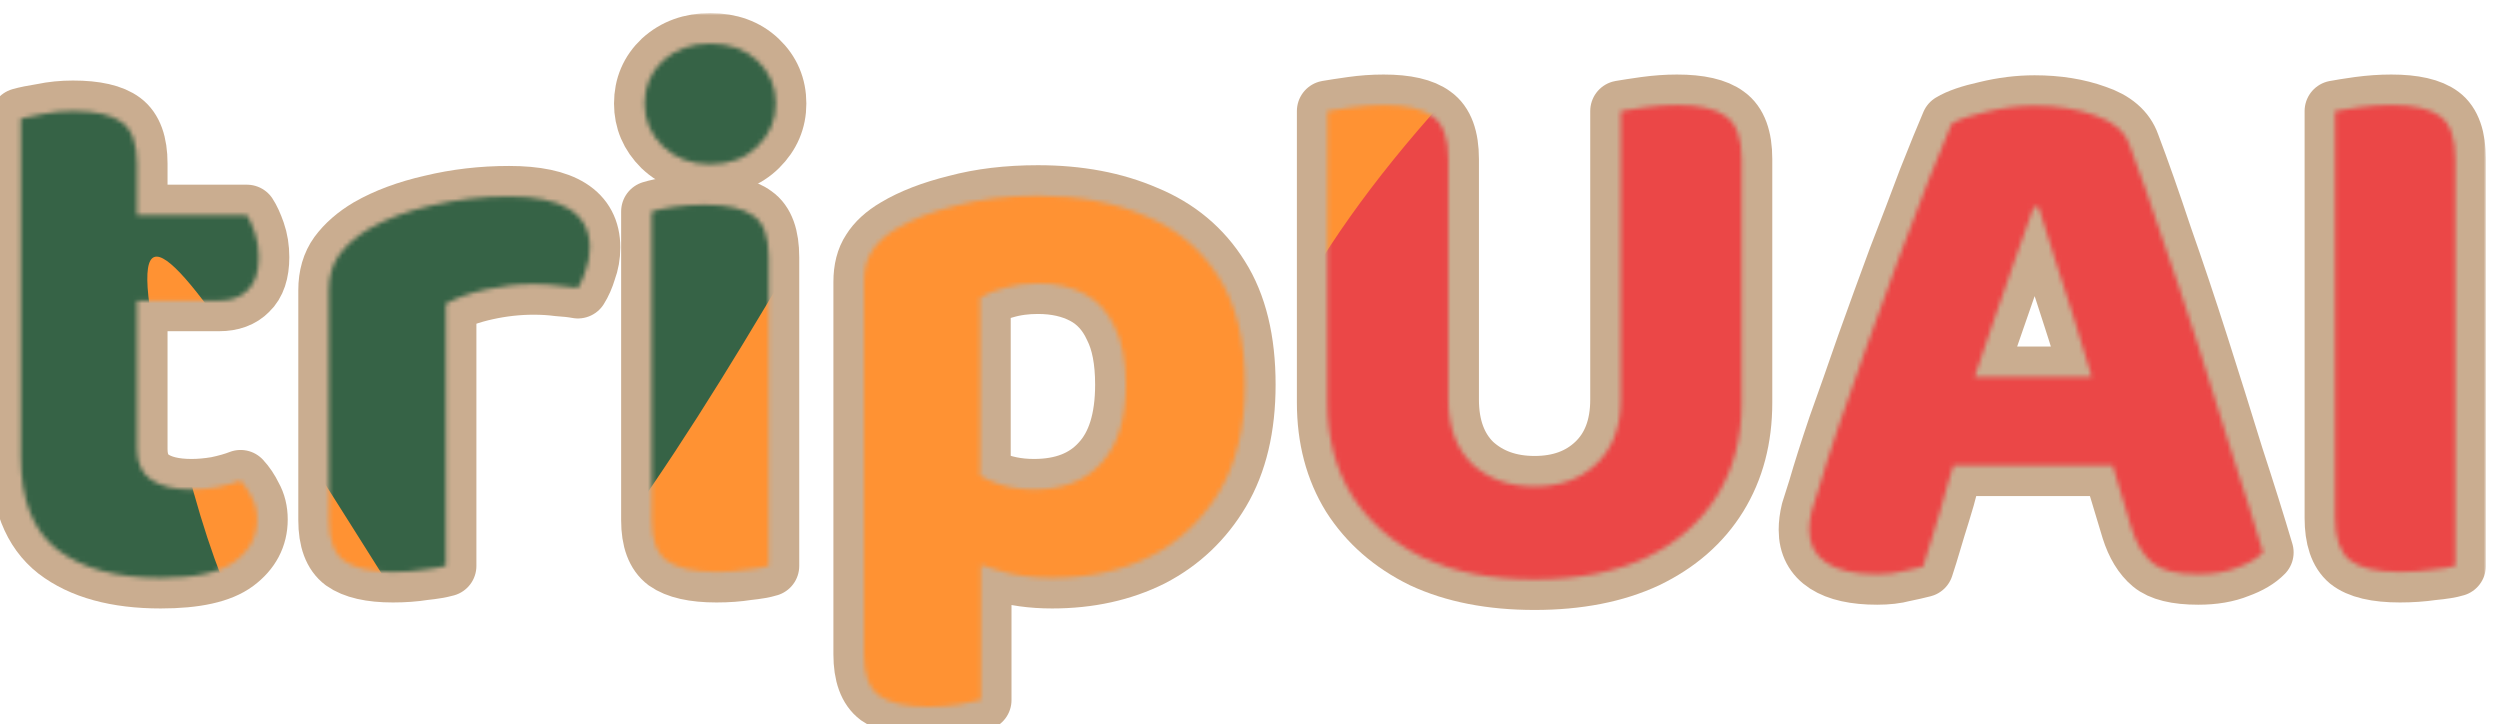 <svg
  width="573"
  height="166"
  viewBox="0 0 573 166"
  fill="none"
  xmlns="http://www.w3.org/2000/svg"
>
  <g filter="url(#filter0_i_6_42)">
    <mask
      id="path-1-outside-1_6_42"
      maskUnits="userSpaceOnUse"
      x="0.761"
      y="0"
      width="572"
      height="166"
      fill="black"
    >
      <rect fill="white" x="0.761" width="572" height="166" />
      <path
        d="M150.733 20.74C150.733 16.847 152.123 13.584 154.902 10.95C157.801 8.317 161.426 7 165.775 7C170.245 7 173.87 8.317 176.649 10.95C179.427 13.584 180.817 16.847 180.817 20.74C180.817 24.519 179.427 27.782 176.649 30.53C173.87 33.278 170.245 34.652 165.775 34.652C161.426 34.652 157.801 33.278 154.902 30.53C152.123 27.782 150.733 24.519 150.733 20.74Z"
      />
      <path
        d="M179.186 126.711C178.098 127.054 176.467 127.34 174.293 127.569C172.118 127.913 169.762 128.085 167.225 128.085C162.03 128.085 158.224 127.226 155.808 125.508C153.512 123.791 152.364 120.699 152.364 116.234V45.472C153.452 45.129 155.083 44.785 157.258 44.442C159.553 44.098 161.969 43.927 164.507 43.927C169.702 43.927 173.447 44.785 175.743 46.503C178.038 48.106 179.186 51.255 179.186 55.949V126.711Z"
      />
      <path
        fill-rule="evenodd"
        clip-rule="evenodd"
        d="M244.148 129.459C239.557 129.459 235.449 128.886 231.825 127.741C230.424 127.343 229.095 126.919 227.838 126.469V157.454C226.63 157.798 224.938 158.141 222.763 158.485C220.589 158.828 218.233 159 215.696 159C210.621 159 206.876 158.141 204.46 156.424C202.164 154.706 201.016 151.557 201.016 146.977V61.617C201.016 58.754 201.621 56.407 202.829 54.575C204.037 52.629 205.91 50.911 208.447 49.423C212.071 47.247 216.662 45.472 222.22 44.098C227.777 42.61 233.999 41.865 240.886 41.865C250.189 41.865 258.404 43.411 265.533 46.503C272.782 49.48 278.4 54.174 282.387 60.586C286.374 66.884 288.367 75.071 288.367 85.147C288.367 94.879 286.434 103.009 282.568 109.536C278.702 116.062 273.446 121.043 266.801 124.478C260.156 127.798 252.605 129.459 244.148 129.459ZM229.831 107.131C229.078 106.774 228.353 106.409 227.657 106.037V65.224C229.227 64.308 231.1 63.563 233.275 62.991C235.57 62.304 238.107 61.961 240.886 61.961C244.994 61.961 248.558 62.762 251.578 64.365C254.599 65.968 256.894 68.487 258.465 71.922C260.156 75.243 261.002 79.651 261.002 85.147C261.002 93.162 259.129 99.173 255.384 103.181C251.76 107.188 246.625 109.192 239.98 109.192C236.235 109.192 232.852 108.505 229.831 107.131Z"
      />
      <path
        d="M105.192 66.598C107.729 65.224 110.81 64.136 114.435 63.334C118.059 62.533 121.684 62.132 125.308 62.132C127.362 62.132 129.235 62.247 130.926 62.476C132.738 62.59 134.249 62.762 135.457 62.991C136.182 61.846 136.786 60.472 137.269 58.869C137.873 57.266 138.175 55.548 138.175 53.716C138.175 45.93 132.013 42.037 119.69 42.037C113.528 42.037 107.608 42.724 101.93 44.098C96.373 45.358 91.6 47.133 87.613 49.423C84.714 51.14 82.418 53.144 80.727 55.434C79.156 57.609 78.371 60.3 78.371 63.506V116.234C78.371 120.699 79.519 123.791 81.814 125.508C84.23 127.226 87.976 128.085 93.05 128.085C95.587 128.085 97.943 127.913 100.118 127.569C102.292 127.34 103.984 127.054 105.192 126.711V66.598Z"
      />
      <path
        d="M34.401 99.918C34.401 103.124 35.488 105.471 37.663 106.959C39.838 108.448 42.919 109.192 46.906 109.192C48.718 109.192 50.651 109.02 52.705 108.677C54.879 108.219 56.692 107.704 58.142 107.131C59.108 108.162 59.954 109.421 60.679 110.91C61.524 112.398 61.947 114.116 61.947 116.062C61.947 119.955 60.256 123.161 56.873 125.68C53.49 128.199 47.812 129.459 39.838 129.459C29.689 129.459 21.776 127.283 16.097 122.932C10.54 118.581 7.761 111.482 7.761 101.635V24.175C8.969 23.832 10.66 23.488 12.835 23.145C15.01 22.687 17.305 22.458 19.722 22.458C24.917 22.458 28.662 23.316 30.958 25.034C33.253 26.751 34.401 29.9 34.401 34.48V46.331H59.591C60.195 47.247 60.799 48.564 61.404 50.281C62.008 51.999 62.31 53.888 62.31 55.949C62.31 59.384 61.464 61.903 59.773 63.506C58.202 65.109 56.027 65.911 53.248 65.911H34.401V99.918Z"
      />
      <path
        d="M354.727 129.802C344.82 129.802 336.302 128.142 329.174 124.821C322.167 121.386 316.73 116.635 312.864 110.566C309.118 104.498 307.246 97.398 307.246 89.269V22.458C308.575 22.229 310.447 21.942 312.864 21.599C315.28 21.255 317.696 21.084 320.113 21.084C325.308 21.084 329.053 21.942 331.349 23.66C333.765 25.377 334.973 28.641 334.973 33.45V88.582C334.973 94.879 336.785 99.803 340.41 103.353C344.155 106.788 348.927 108.505 354.727 108.505C360.526 108.505 365.238 106.788 368.862 103.353C372.608 99.803 374.48 94.879 374.48 88.582V22.458C375.809 22.229 377.682 21.942 380.098 21.599C382.635 21.255 385.052 21.084 387.347 21.084C392.542 21.084 396.288 21.942 398.583 23.66C401 25.377 402.208 28.641 402.208 33.45V89.269C402.208 97.398 400.335 104.498 396.59 110.566C392.844 116.635 387.408 121.386 380.279 124.821C373.151 128.142 364.634 129.802 354.727 129.802Z"
      />
      <path
        d="M565.761 126.711V33.45C565.761 28.641 564.613 25.377 562.318 23.66C560.022 21.942 556.277 21.084 551.082 21.084C548.665 21.084 546.188 21.255 543.651 21.599C541.235 21.942 539.423 22.229 538.215 22.458V115.719C538.215 120.299 539.302 123.505 541.477 125.337C543.772 127.169 547.638 128.085 553.075 128.085C555.612 128.085 558.089 127.913 560.505 127.569C562.922 127.34 564.673 127.054 565.761 126.711Z"
      />
      <path
        fill-rule="evenodd"
        clip-rule="evenodd"
        d="M450.739 103.696C450.349 104.922 449.96 106.182 449.57 107.475C448.966 109.879 448.301 112.226 447.576 114.516C446.852 116.806 446.187 118.982 445.583 121.043C444.979 123.104 444.375 125.05 443.771 126.882C442.442 127.226 440.931 127.569 439.24 127.913C437.549 128.371 435.555 128.6 433.26 128.6C428.185 128.6 424.319 127.741 421.661 126.024C419.003 124.306 417.674 121.787 417.674 118.467C417.674 117.093 417.855 115.661 418.218 114.173C418.701 112.684 419.245 110.967 419.849 109.02C420.936 105.242 422.447 100.49 424.38 94.765C426.433 89.04 428.608 82.857 430.904 76.216C433.32 69.46 435.736 62.819 438.153 56.293C440.69 49.766 442.985 43.755 445.039 38.259C447.214 32.763 448.966 28.469 450.295 25.377C451.986 24.347 454.644 23.431 458.269 22.629C462.014 21.713 465.699 21.255 469.323 21.255C474.519 21.255 479.17 22 483.278 23.488C487.386 24.862 489.983 27.095 491.07 30.186C493.366 36.255 495.843 43.297 498.501 51.312C501.28 59.212 504.058 67.514 506.837 76.216C509.616 84.918 512.274 93.391 514.811 101.635C517.469 109.765 519.765 117.093 521.698 123.619C520.369 124.993 518.436 126.138 515.898 127.054C513.361 128.085 510.341 128.6 506.837 128.6C501.884 128.6 498.38 127.741 496.326 126.024C494.272 124.306 492.702 121.73 491.614 118.295L487.213 103.696H450.739ZM469.142 44.442H470.23C471.317 47.762 472.525 51.598 473.854 55.949C475.183 60.186 476.633 64.709 478.203 69.517C479.669 74.005 481.082 78.642 482.443 83.429H455.57C456.966 79.193 458.41 74.956 459.9 70.72C461.591 65.796 463.222 61.102 464.793 56.636C466.484 52.171 467.934 48.106 469.142 44.442Z"
      />
    </mask>
    <path
      d="M150.733 20.74C150.733 16.847 152.123 13.584 154.902 10.95C157.801 8.317 161.426 7 165.775 7C170.245 7 173.87 8.317 176.649 10.95C179.427 13.584 180.817 16.847 180.817 20.74C180.817 24.519 179.427 27.782 176.649 30.53C173.87 33.278 170.245 34.652 165.775 34.652C161.426 34.652 157.801 33.278 154.902 30.53C152.123 27.782 150.733 24.519 150.733 20.74Z"
      fill="#CAAD90"
    />
    <path
      d="M179.186 126.711C178.098 127.054 176.467 127.34 174.293 127.569C172.118 127.913 169.762 128.085 167.225 128.085C162.03 128.085 158.224 127.226 155.808 125.508C153.512 123.791 152.364 120.699 152.364 116.234V45.472C153.452 45.129 155.083 44.785 157.258 44.442C159.553 44.098 161.969 43.927 164.507 43.927C169.702 43.927 173.447 44.785 175.743 46.503C178.038 48.106 179.186 51.255 179.186 55.949V126.711Z"
      fill="#CAAD90"
    />
    <path
      fill-rule="evenodd"
      clip-rule="evenodd"
      d="M244.148 129.459C239.557 129.459 235.449 128.886 231.825 127.741C230.424 127.343 229.095 126.919 227.838 126.469V157.454C226.63 157.798 224.938 158.141 222.763 158.485C220.589 158.828 218.233 159 215.696 159C210.621 159 206.876 158.141 204.46 156.424C202.164 154.706 201.016 151.557 201.016 146.977V61.617C201.016 58.754 201.621 56.407 202.829 54.575C204.037 52.629 205.91 50.911 208.447 49.423C212.071 47.247 216.662 45.472 222.22 44.098C227.777 42.61 233.999 41.865 240.886 41.865C250.189 41.865 258.404 43.411 265.533 46.503C272.782 49.48 278.4 54.174 282.387 60.586C286.374 66.884 288.367 75.071 288.367 85.147C288.367 94.879 286.434 103.009 282.568 109.536C278.702 116.062 273.446 121.043 266.801 124.478C260.156 127.798 252.605 129.459 244.148 129.459ZM229.831 107.131C229.078 106.774 228.353 106.409 227.657 106.037V65.224C229.227 64.308 231.1 63.563 233.275 62.991C235.57 62.304 238.107 61.961 240.886 61.961C244.994 61.961 248.558 62.762 251.578 64.365C254.599 65.968 256.894 68.487 258.465 71.922C260.156 75.243 261.002 79.651 261.002 85.147C261.002 93.162 259.129 99.173 255.384 103.181C251.76 107.188 246.625 109.192 239.98 109.192C236.235 109.192 232.852 108.505 229.831 107.131Z"
      fill="#CAAD90"
    />
    <path
      d="M105.192 66.598C107.729 65.224 110.81 64.136 114.435 63.334C118.059 62.533 121.684 62.132 125.308 62.132C127.362 62.132 129.235 62.247 130.926 62.476C132.738 62.59 134.249 62.762 135.457 62.991C136.182 61.846 136.786 60.472 137.269 58.869C137.873 57.266 138.175 55.548 138.175 53.716C138.175 45.93 132.013 42.037 119.69 42.037C113.528 42.037 107.608 42.724 101.93 44.098C96.373 45.358 91.6 47.133 87.613 49.423C84.714 51.14 82.418 53.144 80.727 55.434C79.156 57.609 78.371 60.3 78.371 63.506V116.234C78.371 120.699 79.519 123.791 81.814 125.508C84.23 127.226 87.976 128.085 93.05 128.085C95.587 128.085 97.943 127.913 100.118 127.569C102.292 127.34 103.984 127.054 105.192 126.711V66.598Z"
      fill="#CAAD90"
    />
    <path
      d="M34.401 99.918C34.401 103.124 35.488 105.471 37.663 106.959C39.838 108.448 42.919 109.192 46.906 109.192C48.718 109.192 50.651 109.02 52.705 108.677C54.879 108.219 56.692 107.704 58.142 107.131C59.108 108.162 59.954 109.421 60.679 110.91C61.524 112.398 61.947 114.116 61.947 116.062C61.947 119.955 60.256 123.161 56.873 125.68C53.49 128.199 47.812 129.459 39.838 129.459C29.689 129.459 21.776 127.283 16.097 122.932C10.54 118.581 7.761 111.482 7.761 101.635V24.175C8.969 23.832 10.66 23.488 12.835 23.145C15.01 22.687 17.305 22.458 19.722 22.458C24.917 22.458 28.662 23.316 30.958 25.034C33.253 26.751 34.401 29.9 34.401 34.48V46.331H59.591C60.195 47.247 60.799 48.564 61.404 50.281C62.008 51.999 62.31 53.888 62.31 55.949C62.31 59.384 61.464 61.903 59.773 63.506C58.202 65.109 56.027 65.911 53.248 65.911H34.401V99.918Z"
      fill="#CAAD90"
    />
    <path
      d="M354.727 129.802C344.82 129.802 336.302 128.142 329.174 124.821C322.167 121.386 316.73 116.635 312.864 110.566C309.118 104.498 307.246 97.398 307.246 89.269V22.458C308.575 22.229 310.447 21.942 312.864 21.599C315.28 21.255 317.696 21.084 320.113 21.084C325.308 21.084 329.053 21.942 331.349 23.66C333.765 25.377 334.973 28.641 334.973 33.45V88.582C334.973 94.879 336.785 99.803 340.41 103.353C344.155 106.788 348.927 108.505 354.727 108.505C360.526 108.505 365.238 106.788 368.862 103.353C372.608 99.803 374.48 94.879 374.48 88.582V22.458C375.809 22.229 377.682 21.942 380.098 21.599C382.635 21.255 385.052 21.084 387.347 21.084C392.542 21.084 396.288 21.942 398.583 23.66C401 25.377 402.208 28.641 402.208 33.45V89.269C402.208 97.398 400.335 104.498 396.59 110.566C392.844 116.635 387.408 121.386 380.279 124.821C373.151 128.142 364.634 129.802 354.727 129.802Z"
      fill="#CAAD90"
    />
    <path
      d="M565.761 126.711V33.45C565.761 28.641 564.613 25.377 562.318 23.66C560.022 21.942 556.277 21.084 551.082 21.084C548.665 21.084 546.188 21.255 543.651 21.599C541.235 21.942 539.423 22.229 538.215 22.458V115.719C538.215 120.299 539.302 123.505 541.477 125.337C543.772 127.169 547.638 128.085 553.075 128.085C555.612 128.085 558.089 127.913 560.505 127.569C562.922 127.34 564.673 127.054 565.761 126.711Z"
      fill="#CAAD90"
    />
    <path
      fill-rule="evenodd"
      clip-rule="evenodd"
      d="M450.739 103.696C450.349 104.922 449.96 106.182 449.57 107.475C448.966 109.879 448.301 112.226 447.576 114.516C446.852 116.806 446.187 118.982 445.583 121.043C444.979 123.104 444.375 125.05 443.771 126.882C442.442 127.226 440.931 127.569 439.24 127.913C437.549 128.371 435.555 128.6 433.26 128.6C428.185 128.6 424.319 127.741 421.661 126.024C419.003 124.306 417.674 121.787 417.674 118.467C417.674 117.093 417.855 115.661 418.218 114.173C418.701 112.684 419.245 110.967 419.849 109.02C420.936 105.242 422.447 100.49 424.38 94.765C426.433 89.04 428.608 82.857 430.904 76.216C433.32 69.46 435.736 62.819 438.153 56.293C440.69 49.766 442.985 43.755 445.039 38.259C447.214 32.763 448.966 28.469 450.295 25.377C451.986 24.347 454.644 23.431 458.269 22.629C462.014 21.713 465.699 21.255 469.323 21.255C474.519 21.255 479.17 22 483.278 23.488C487.386 24.862 489.983 27.095 491.07 30.186C493.366 36.255 495.843 43.297 498.501 51.312C501.28 59.212 504.058 67.514 506.837 76.216C509.616 84.918 512.274 93.391 514.811 101.635C517.469 109.765 519.765 117.093 521.698 123.619C520.369 124.993 518.436 126.138 515.898 127.054C513.361 128.085 510.341 128.6 506.837 128.6C501.884 128.6 498.38 127.741 496.326 126.024C494.272 124.306 492.702 121.73 491.614 118.295L487.213 103.696H450.739ZM469.142 44.442H470.23C471.317 47.762 472.525 51.598 473.854 55.949C475.183 60.186 476.633 64.709 478.203 69.517C479.669 74.005 481.082 78.642 482.443 83.429H455.57C456.966 79.193 458.41 74.956 459.9 70.72C461.591 65.796 463.222 61.102 464.793 56.636C466.484 52.171 467.934 48.106 469.142 44.442Z"
      fill="#CAAD90"
    />
    <path
      d="M150.733 20.74C150.733 16.847 152.123 13.584 154.902 10.95C157.801 8.317 161.426 7 165.775 7C170.245 7 173.87 8.317 176.649 10.95C179.427 13.584 180.817 16.847 180.817 20.74C180.817 24.519 179.427 27.782 176.649 30.53C173.87 33.278 170.245 34.652 165.775 34.652C161.426 34.652 157.801 33.278 154.902 30.53C152.123 27.782 150.733 24.519 150.733 20.74Z"
      stroke="#CAAD90"
      stroke-width="14"
      stroke-linejoin="round"
      mask="url(#path-1-outside-1_6_42)"
    />
    <path
      d="M179.186 126.711C178.098 127.054 176.467 127.34 174.293 127.569C172.118 127.913 169.762 128.085 167.225 128.085C162.03 128.085 158.224 127.226 155.808 125.508C153.512 123.791 152.364 120.699 152.364 116.234V45.472C153.452 45.129 155.083 44.785 157.258 44.442C159.553 44.098 161.969 43.927 164.507 43.927C169.702 43.927 173.447 44.785 175.743 46.503C178.038 48.106 179.186 51.255 179.186 55.949V126.711Z"
      stroke="#CAAD90"
      stroke-width="14"
      stroke-linejoin="round"
      mask="url(#path-1-outside-1_6_42)"
    />
    <path
      fill-rule="evenodd"
      clip-rule="evenodd"
      d="M244.148 129.459C239.557 129.459 235.449 128.886 231.825 127.741C230.424 127.343 229.095 126.919 227.838 126.469V157.454C226.63 157.798 224.938 158.141 222.763 158.485C220.589 158.828 218.233 159 215.696 159C210.621 159 206.876 158.141 204.46 156.424C202.164 154.706 201.016 151.557 201.016 146.977V61.617C201.016 58.754 201.621 56.407 202.829 54.575C204.037 52.629 205.91 50.911 208.447 49.423C212.071 47.247 216.662 45.472 222.22 44.098C227.777 42.61 233.999 41.865 240.886 41.865C250.189 41.865 258.404 43.411 265.533 46.503C272.782 49.48 278.4 54.174 282.387 60.586C286.374 66.884 288.367 75.071 288.367 85.147C288.367 94.879 286.434 103.009 282.568 109.536C278.702 116.062 273.446 121.043 266.801 124.478C260.156 127.798 252.605 129.459 244.148 129.459ZM229.831 107.131C229.078 106.774 228.353 106.409 227.657 106.037V65.224C229.227 64.308 231.1 63.563 233.275 62.991C235.57 62.304 238.107 61.961 240.886 61.961C244.994 61.961 248.558 62.762 251.578 64.365C254.599 65.968 256.894 68.487 258.465 71.922C260.156 75.243 261.002 79.651 261.002 85.147C261.002 93.162 259.129 99.173 255.384 103.181C251.76 107.188 246.625 109.192 239.98 109.192C236.235 109.192 232.852 108.505 229.831 107.131Z"
      stroke="#CAAD90"
      stroke-width="14"
      stroke-linejoin="round"
      mask="url(#path-1-outside-1_6_42)"
    />
    <path
      d="M105.192 66.598C107.729 65.224 110.81 64.136 114.435 63.334C118.059 62.533 121.684 62.132 125.308 62.132C127.362 62.132 129.235 62.247 130.926 62.476C132.738 62.59 134.249 62.762 135.457 62.991C136.182 61.846 136.786 60.472 137.269 58.869C137.873 57.266 138.175 55.548 138.175 53.716C138.175 45.93 132.013 42.037 119.69 42.037C113.528 42.037 107.608 42.724 101.93 44.098C96.373 45.358 91.6 47.133 87.613 49.423C84.714 51.14 82.418 53.144 80.727 55.434C79.156 57.609 78.371 60.3 78.371 63.506V116.234C78.371 120.699 79.519 123.791 81.814 125.508C84.23 127.226 87.976 128.085 93.05 128.085C95.587 128.085 97.943 127.913 100.118 127.569C102.292 127.34 103.984 127.054 105.192 126.711V66.598Z"
      stroke="#CAAD90"
      stroke-width="14"
      stroke-linejoin="round"
      mask="url(#path-1-outside-1_6_42)"
    />
    <path
      d="M34.401 99.918C34.401 103.124 35.488 105.471 37.663 106.959C39.838 108.448 42.919 109.192 46.906 109.192C48.718 109.192 50.651 109.02 52.705 108.677C54.879 108.219 56.692 107.704 58.142 107.131C59.108 108.162 59.954 109.421 60.679 110.91C61.524 112.398 61.947 114.116 61.947 116.062C61.947 119.955 60.256 123.161 56.873 125.68C53.49 128.199 47.812 129.459 39.838 129.459C29.689 129.459 21.776 127.283 16.097 122.932C10.54 118.581 7.761 111.482 7.761 101.635V24.175C8.969 23.832 10.66 23.488 12.835 23.145C15.01 22.687 17.305 22.458 19.722 22.458C24.917 22.458 28.662 23.316 30.958 25.034C33.253 26.751 34.401 29.9 34.401 34.48V46.331H59.591C60.195 47.247 60.799 48.564 61.404 50.281C62.008 51.999 62.31 53.888 62.31 55.949C62.31 59.384 61.464 61.903 59.773 63.506C58.202 65.109 56.027 65.911 53.248 65.911H34.401V99.918Z"
      stroke="#CAAD90"
      stroke-width="14"
      stroke-linejoin="round"
      mask="url(#path-1-outside-1_6_42)"
    />
    <path
      d="M354.727 129.802C344.82 129.802 336.302 128.142 329.174 124.821C322.167 121.386 316.73 116.635 312.864 110.566C309.118 104.498 307.246 97.398 307.246 89.269V22.458C308.575 22.229 310.447 21.942 312.864 21.599C315.28 21.255 317.696 21.084 320.113 21.084C325.308 21.084 329.053 21.942 331.349 23.66C333.765 25.377 334.973 28.641 334.973 33.45V88.582C334.973 94.879 336.785 99.803 340.41 103.353C344.155 106.788 348.927 108.505 354.727 108.505C360.526 108.505 365.238 106.788 368.862 103.353C372.608 99.803 374.48 94.879 374.48 88.582V22.458C375.809 22.229 377.682 21.942 380.098 21.599C382.635 21.255 385.052 21.084 387.347 21.084C392.542 21.084 396.288 21.942 398.583 23.66C401 25.377 402.208 28.641 402.208 33.45V89.269C402.208 97.398 400.335 104.498 396.59 110.566C392.844 116.635 387.408 121.386 380.279 124.821C373.151 128.142 364.634 129.802 354.727 129.802Z"
      stroke="#CAAD90"
      stroke-width="14"
      stroke-linejoin="round"
      mask="url(#path-1-outside-1_6_42)"
    />
    <path
      d="M565.761 126.711V33.45C565.761 28.641 564.613 25.377 562.318 23.66C560.022 21.942 556.277 21.084 551.082 21.084C548.665 21.084 546.188 21.255 543.651 21.599C541.235 21.942 539.423 22.229 538.215 22.458V115.719C538.215 120.299 539.302 123.505 541.477 125.337C543.772 127.169 547.638 128.085 553.075 128.085C555.612 128.085 558.089 127.913 560.505 127.569C562.922 127.34 564.673 127.054 565.761 126.711Z"
      stroke="#CAAD90"
      stroke-width="14"
      stroke-linejoin="round"
      mask="url(#path-1-outside-1_6_42)"
    />
    <path
      fill-rule="evenodd"
      clip-rule="evenodd"
      d="M450.739 103.696C450.349 104.922 449.96 106.182 449.57 107.475C448.966 109.879 448.301 112.226 447.576 114.516C446.852 116.806 446.187 118.982 445.583 121.043C444.979 123.104 444.375 125.05 443.771 126.882C442.442 127.226 440.931 127.569 439.24 127.913C437.549 128.371 435.555 128.6 433.26 128.6C428.185 128.6 424.319 127.741 421.661 126.024C419.003 124.306 417.674 121.787 417.674 118.467C417.674 117.093 417.855 115.661 418.218 114.173C418.701 112.684 419.245 110.967 419.849 109.02C420.936 105.242 422.447 100.49 424.38 94.765C426.433 89.04 428.608 82.857 430.904 76.216C433.32 69.46 435.736 62.819 438.153 56.293C440.69 49.766 442.985 43.755 445.039 38.259C447.214 32.763 448.966 28.469 450.295 25.377C451.986 24.347 454.644 23.431 458.269 22.629C462.014 21.713 465.699 21.255 469.323 21.255C474.519 21.255 479.17 22 483.278 23.488C487.386 24.862 489.983 27.095 491.07 30.186C493.366 36.255 495.843 43.297 498.501 51.312C501.28 59.212 504.058 67.514 506.837 76.216C509.616 84.918 512.274 93.391 514.811 101.635C517.469 109.765 519.765 117.093 521.698 123.619C520.369 124.993 518.436 126.138 515.898 127.054C513.361 128.085 510.341 128.6 506.837 128.6C501.884 128.6 498.38 127.741 496.326 126.024C494.272 124.306 492.702 121.73 491.614 118.295L487.213 103.696H450.739ZM469.142 44.442H470.23C471.317 47.762 472.525 51.598 473.854 55.949C475.183 60.186 476.633 64.709 478.203 69.517C479.669 74.005 481.082 78.642 482.443 83.429H455.57C456.966 79.193 458.41 74.956 459.9 70.72C461.591 65.796 463.222 61.102 464.793 56.636C466.484 52.171 467.934 48.106 469.142 44.442Z"
      stroke="#CAAD90"
      stroke-width="14"
      stroke-linejoin="round"
      mask="url(#path-1-outside-1_6_42)"
    />
    <mask
      id="mask0_6_42"
      style="mask-type: alpha"
      maskUnits="userSpaceOnUse"
      x="7"
      y="7"
      width="559"
      height="152"
    >
      <path
        d="M150.733 20.74C150.733 16.847 152.123 13.584 154.902 10.95C157.801 8.317 161.426 7 165.775 7C170.245 7 173.87 8.317 176.649 10.95C179.427 13.584 180.817 16.847 180.817 20.74C180.817 24.519 179.427 27.782 176.649 30.53C173.87 33.278 170.245 34.652 165.775 34.652C161.426 34.652 157.801 33.278 154.902 30.53C152.123 27.782 150.733 24.519 150.733 20.74Z"
        fill="#0C2716"
      />
      <path
        d="M179.186 126.711C178.098 127.054 176.467 127.34 174.293 127.569C172.118 127.913 169.762 128.085 167.225 128.085C162.03 128.085 158.224 127.226 155.808 125.508C153.512 123.791 152.364 120.699 152.364 116.234V45.472C153.452 45.129 155.083 44.785 157.258 44.442C159.553 44.098 161.969 43.927 164.507 43.927C169.702 43.927 173.447 44.785 175.743 46.503C178.038 48.106 179.186 51.255 179.186 55.949V126.711Z"
        fill="#0C2716"
      />
      <path
        fill-rule="evenodd"
        clip-rule="evenodd"
        d="M244.148 129.459C239.557 129.459 235.449 128.886 231.825 127.741C230.424 127.343 229.095 126.919 227.838 126.469V157.454C226.63 157.798 224.938 158.141 222.763 158.485C220.589 158.828 218.233 159 215.696 159C210.621 159 206.876 158.141 204.46 156.424C202.164 154.706 201.016 151.557 201.016 146.977V61.617C201.016 58.754 201.621 56.407 202.829 54.575C204.037 52.629 205.91 50.911 208.447 49.423C212.071 47.247 216.662 45.472 222.22 44.098C227.777 42.61 233.999 41.865 240.886 41.865C250.189 41.865 258.404 43.411 265.533 46.503C272.782 49.48 278.4 54.174 282.387 60.586C286.374 66.884 288.367 75.071 288.367 85.147C288.367 94.879 286.434 103.009 282.568 109.536C278.702 116.062 273.446 121.043 266.801 124.478C260.156 127.798 252.605 129.459 244.148 129.459ZM229.831 107.131C229.078 106.774 228.353 106.409 227.657 106.037V65.224C229.227 64.308 231.1 63.563 233.275 62.991C235.57 62.304 238.107 61.961 240.886 61.961C244.994 61.961 248.558 62.762 251.578 64.365C254.599 65.968 256.894 68.487 258.465 71.922C260.156 75.243 261.002 79.651 261.002 85.147C261.002 93.162 259.129 99.173 255.384 103.181C251.76 107.188 246.625 109.192 239.98 109.192C236.235 109.192 232.852 108.505 229.831 107.131Z"
        fill="#0C2716"
      />
      <path
        d="M105.192 66.598C107.729 65.224 110.81 64.136 114.435 63.334C118.059 62.533 121.684 62.132 125.308 62.132C127.362 62.132 129.235 62.247 130.926 62.476C132.738 62.59 134.249 62.762 135.457 62.991C136.182 61.846 136.786 60.472 137.269 58.869C137.873 57.266 138.175 55.548 138.175 53.716C138.175 45.93 132.013 42.037 119.69 42.037C113.528 42.037 107.608 42.724 101.93 44.098C96.373 45.358 91.6 47.133 87.613 49.423C84.714 51.14 82.418 53.144 80.727 55.434C79.156 57.609 78.371 60.3 78.371 63.506V116.234C78.371 120.699 79.519 123.791 81.814 125.508C84.23 127.226 87.976 128.085 93.05 128.085C95.587 128.085 97.943 127.913 100.118 127.569C102.292 127.34 103.984 127.054 105.192 126.711V66.598Z"
        fill="#0C2716"
      />
      <path
        d="M34.401 99.918C34.401 103.124 35.488 105.471 37.663 106.959C39.838 108.448 42.919 109.192 46.906 109.192C48.718 109.192 50.651 109.02 52.705 108.677C54.879 108.219 56.692 107.704 58.142 107.131C59.108 108.162 59.954 109.421 60.679 110.91C61.524 112.398 61.947 114.116 61.947 116.062C61.947 119.955 60.256 123.161 56.873 125.68C53.49 128.199 47.812 129.459 39.838 129.459C29.689 129.459 21.776 127.283 16.097 122.932C10.54 118.581 7.761 111.482 7.761 101.635V24.175C8.969 23.832 10.66 23.488 12.835 23.145C15.01 22.687 17.305 22.458 19.722 22.458C24.917 22.458 28.662 23.316 30.958 25.034C33.253 26.751 34.401 29.9 34.401 34.48V46.331H59.591C60.195 47.247 60.799 48.564 61.404 50.281C62.008 51.999 62.31 53.888 62.31 55.949C62.31 59.384 61.464 61.903 59.773 63.506C58.202 65.109 56.027 65.911 53.248 65.911H34.401V99.918Z"
        fill="#0C2716"
      />
      <path
        d="M354.727 129.802C344.82 129.802 336.302 128.142 329.174 124.821C322.167 121.386 316.73 116.635 312.864 110.566C309.118 104.498 307.246 97.398 307.246 89.269V22.458C308.575 22.229 310.447 21.942 312.864 21.599C315.28 21.255 317.696 21.084 320.113 21.084C325.308 21.084 329.053 21.942 331.349 23.66C333.765 25.377 334.973 28.641 334.973 33.45V88.582C334.973 94.879 336.785 99.803 340.41 103.353C344.155 106.788 348.927 108.505 354.727 108.505C360.526 108.505 365.238 106.788 368.862 103.353C372.608 99.803 374.48 94.879 374.48 88.582V22.458C375.809 22.229 377.682 21.942 380.098 21.599C382.635 21.255 385.052 21.084 387.347 21.084C392.542 21.084 396.288 21.942 398.583 23.66C401 25.377 402.208 28.641 402.208 33.45V89.269C402.208 97.398 400.335 104.498 396.59 110.566C392.844 116.635 387.408 121.386 380.279 124.821C373.151 128.142 364.634 129.802 354.727 129.802Z"
        fill="#0C2716"
      />
      <path
        d="M565.761 126.711V33.45C565.761 28.641 564.613 25.377 562.318 23.66C560.022 21.942 556.277 21.084 551.082 21.084C548.665 21.084 546.188 21.255 543.651 21.599C541.235 21.942 539.423 22.229 538.215 22.458V115.719C538.215 120.299 539.302 123.505 541.477 125.337C543.772 127.169 547.638 128.085 553.075 128.085C555.612 128.085 558.089 127.913 560.505 127.569C562.922 127.34 564.673 127.054 565.761 126.711Z"
        fill="#0C2716"
      />
      <path
        fill-rule="evenodd"
        clip-rule="evenodd"
        d="M450.739 103.696C450.349 104.922 449.96 106.182 449.57 107.475C448.966 109.879 448.301 112.226 447.576 114.516C446.852 116.806 446.187 118.982 445.583 121.043C444.979 123.104 444.375 125.05 443.771 126.882C442.442 127.226 440.931 127.569 439.24 127.913C437.549 128.371 435.555 128.6 433.26 128.6C428.185 128.6 424.319 127.741 421.661 126.024C419.003 124.306 417.674 121.787 417.674 118.467C417.674 117.093 417.855 115.661 418.218 114.173C418.701 112.684 419.245 110.967 419.849 109.02C420.936 105.242 422.447 100.49 424.38 94.765C426.433 89.04 428.608 82.857 430.904 76.216C433.32 69.46 435.736 62.819 438.153 56.293C440.69 49.766 442.985 43.755 445.039 38.259C447.214 32.763 448.966 28.469 450.295 25.377C451.986 24.347 454.644 23.431 458.269 22.629C462.014 21.713 465.699 21.255 469.323 21.255C474.519 21.255 479.17 22 483.278 23.488C487.386 24.862 489.983 27.095 491.07 30.186C493.366 36.255 495.843 43.297 498.501 51.312C501.28 59.212 504.058 67.514 506.837 76.216C509.616 84.918 512.274 93.391 514.811 101.635C517.469 109.765 519.765 117.093 521.698 123.619C520.369 124.993 518.436 126.138 515.898 127.054C513.361 128.085 510.341 128.6 506.837 128.6C501.884 128.6 498.38 127.741 496.326 126.024C494.272 124.306 492.702 121.73 491.614 118.295L487.213 103.696H450.739ZM469.142 44.442H470.23C471.317 47.762 472.525 51.598 473.854 55.949C475.183 60.186 476.633 64.709 478.203 69.517C479.669 74.005 481.082 78.642 482.443 83.429H455.57C456.966 79.193 458.41 74.956 459.9 70.72C461.591 65.796 463.222 61.102 464.793 56.636C466.484 52.171 467.934 48.106 469.142 44.442Z"
        fill="#0C2716"
      />
    </mask>
    <g mask="url(#mask0_6_42)">
      <g filter="url(#filter1_f_6_42)">
        <path
          d="M501.318 141.367C501.318 273.162 275.429 628.116 190.107 329.52C104.785 30.924 -121.103 273.162 -121.103 141.367C-121.103 9.572 140.489 -243.295 190.107 -46.786C239.725 149.723 501.318 9.572 501.318 141.367Z"
          fill="#366346"
        />
      </g>
      <g filter="url(#filter2_f_6_42)">
        <path
          d="M602.836 109.778C602.836 233.6 411.226 77.055 325.099 286.549C238.973 496.044 -18.284 -125.183 47.363 109.778C113.01 344.739 280.818 -251.615 325.099 -66.993C369.38 117.629 602.836 -14.044 602.836 109.778Z"
          fill="#FF9233"
        />
      </g>
      <g filter="url(#filter3_f_6_42)">
        <path
          d="M882.591 133.376C882.591 257.198 690.98 100.653 604.854 310.147C518.727 519.641 485.568 152.44 327.118 133.376C168.668 114.312 560.573 -228.017 604.854 -43.395C649.135 141.227 882.591 9.554 882.591 133.376Z"
          fill="#EB4747"
        />
      </g>
    </g>
  </g>
  <defs>
    <filter
      id="filter0_i_6_42"
      x="-2.239"
      y="0"
      width="575"
      height="169"
      filterUnits="userSpaceOnUse"
      color-interpolation-filters="sRGB"
    >
      <feFlood flood-opacity="0" result="BackgroundImageFix" />
      <feBlend
        mode="normal"
        in="SourceGraphic"
        in2="BackgroundImageFix"
        result="shape"
      />
      <feColorMatrix
        in="SourceAlpha"
        type="matrix"
        values="0 0 0 0 0 0 0 0 0 0 0 0 0 0 0 0 0 0 127 0"
        result="hardAlpha"
      />
      <feOffset dx="-3" dy="3" />
      <feGaussianBlur stdDeviation="2" />
      <feComposite in2="hardAlpha" operator="arithmetic" k2="-1" k3="1" />
      <feColorMatrix
        type="matrix"
        values="0 0 0 0 1 0 0 0 0 1 0 0 0 0 1 0 0 0 0.2 0"
      />
      <feBlend mode="normal" in2="shape" result="effect1_innerShadow_6_42" />
    </filter>
    <filter
      id="filter1_f_6_42"
      x="-281.103"
      y="-278.961"
      width="942.421"
      height="884.835"
      filterUnits="userSpaceOnUse"
      color-interpolation-filters="sRGB"
    >
      <feFlood flood-opacity="0" result="BackgroundImageFix" />
      <feBlend
        mode="normal"
        in="SourceGraphic"
        in2="BackgroundImageFix"
        result="shape"
      />
      <feGaussianBlur stdDeviation="80" result="effect1_foregroundBlur_6_42" />
    </filter>
    <filter
      id="filter2_f_6_42"
      x="-123.237"
      y="-263.045"
      width="886.073"
      height="753.491"
      filterUnits="userSpaceOnUse"
      color-interpolation-filters="sRGB"
    >
      <feFlood flood-opacity="0" result="BackgroundImageFix" />
      <feBlend
        mode="normal"
        in="SourceGraphic"
        in2="BackgroundImageFix"
        result="shape"
      />
      <feGaussianBlur stdDeviation="80" result="effect1_foregroundBlur_6_42" />
    </filter>
    <filter
      id="filter3_f_6_42"
      x="129.598"
      y="-257.866"
      width="912.992"
      height="792.392"
      filterUnits="userSpaceOnUse"
      color-interpolation-filters="sRGB"
    >
      <feFlood flood-opacity="0" result="BackgroundImageFix" />
      <feBlend
        mode="normal"
        in="SourceGraphic"
        in2="BackgroundImageFix"
        result="shape"
      />
      <feGaussianBlur stdDeviation="80" result="effect1_foregroundBlur_6_42" />
    </filter>
  </defs>
</svg>
